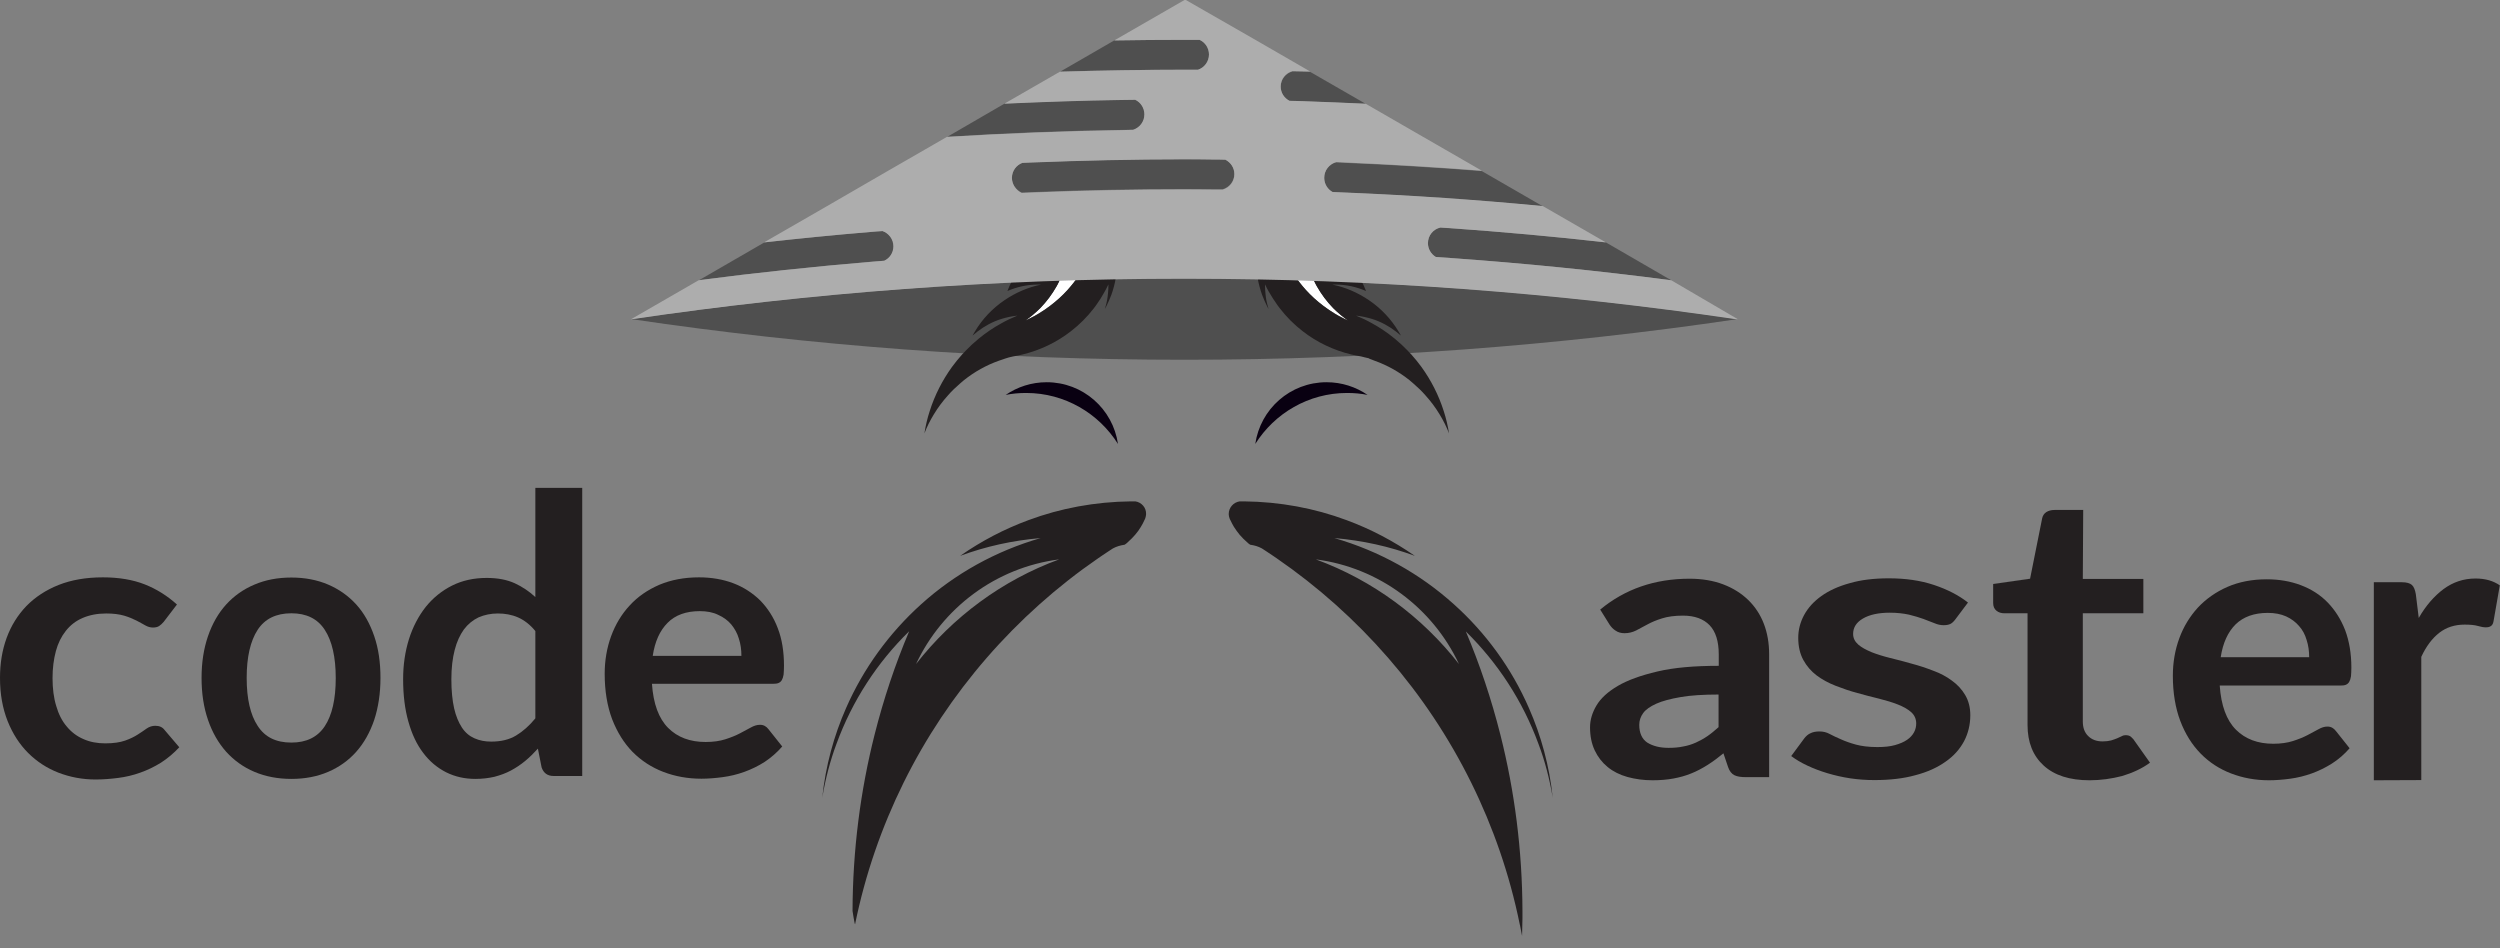 <?xml version="1.0" encoding="utf-8"?>
<!-- Generator: Adobe Illustrator 21.1.0, SVG Export Plug-In . SVG Version: 6.00 Build 0)  -->
<svg version="1.1" id="Layer_1" xmlns="http://www.w3.org/2000/svg" xmlns:xlink="http://www.w3.org/1999/xlink" x="0px" y="0px"
	 viewBox="0 0 1280 485.6" style="enable-background:new 0 0 1280 485.6;" xml:space="preserve">
<rect x="0" y="0" width="1280" height="485.6" fill="#808080" stroke="none"/>
<style type="text/css">
	.st0{display:none;}
	.st1{display:inline;fill:#DBDBDB;}
	.st2{display:inline;fill:#FFFFFF;}
	.st3{display:none;fill:#DBDBDB;}
	.st4{display:inline;fill:none;stroke:#000000;stroke-width:0.299;stroke-miterlimit:10;}
	.st5{display:inline;fill:none;stroke:#000000;stroke-width:0.25;stroke-miterlimit:10;}
	.st6{display:inline;fill:none;stroke:#000000;stroke-width:0.432;stroke-miterlimit:10;}
	.st7{display:inline;fill:none;stroke:#000000;stroke-width:0.599;stroke-miterlimit:10;}
	.st8{fill:#231F20;}
	.st9{display:inline;}
	.st10{fill:#FFFFFF;}
	.st11{fill:#4F4F4F;}
	.st12{display:inline;fill:none;stroke:#0C002D;stroke-miterlimit:10;}
	.st13{fill:#ADADAD;}
	.st14{fill:#090011;}
</style>
<g id="Layer_1_1_">
	<g id="without_grid" class="st0">
		<path id="XMLID_343_" class="st1" d="M409.9,144.4c0,0-66.9,7-96,26.7c0,0,33.8-10.9,45.1-6.1c0,0-58.3,20-79.7,44.3
			S245.6,257,245.6,257s25-30.5,30.9-31.6c0,0-55.7,119.9-60.4,240.5c0,0,113.7-229,118.9-238.7c0,0,55.2-55,74.9-57.4
			C409.9,169.9,432.8,141.1,409.9,144.4z"/>
		<path id="XMLID_342_" class="st2" d="M343,185.5c0,0-41.1,15.8-48.4,27.6c-7.4,11.8-17,44.9-17,44.9s13.5-26.2,26.7-33.2
			c0,0-20.2,38.7-26.7,57.2c0,0,29.5-59.2,39.5-62.5c0,0,28.6-29.1,44.9-31.9c0,0-36.2,12.7-43.9,19
			C318.1,206.6,324.3,194.8,343,185.5z"/>
	</g>
	<path id="XMLID_110_" class="st3" d="M519.3,495.7c-0.3-0.7-0.6-1.4-0.8-2.1c0,2.3,0.1,4.6,0.1,6.8c0.3-1.4,0.5-2.9,0.8-4.3
		C519.4,496,519.4,495.8,519.3,495.7z"/>
	<path id="XMLID_111_" class="st3" d="M519.4,496.2c0-0.1,0-0.1,0-0.2s-0.1-0.2-0.1-0.3C519.4,495.8,519.4,496,519.4,496.2z"/>
	<path id="XMLID_112_" class="st3" d="M518.5,490.8c0,0.3,0,0.6,0,0.9c0,0.6,0,1.3,0,1.9c0.3,0.7,0.6,1.4,0.8,2.1
		C519,494,518.7,492.4,518.5,490.8z"/>
	<path id="with_grid_2" class="st3" d="M785.4,253.9c-0.3,0-0.6,0-0.9,0c-0.4,0-0.8,0-1.2,0c-13.9,0.1-27.2,2.7-39.6,7.2
		c-9.5,3.5-18.4,8.2-26.5,13.9c9.9-3.6,20.3-6,31.2-6.9c-17.4,5-33.2,13.9-46.3,25.7c-12.4,11.1-22.3,24.8-29.1,40.2
		c-4.8,10.8-7.9,22.5-9.2,34.7c1.2-7.2,3-14.2,5.5-20.9c6.1-16.6,15.8-31.5,28.2-43.6c-14.2,33.6-22,70.6-22,109.4
		c0,0.6,0,1.3,0,1.9c0,2.3,0.1,4.6,0.1,6.8c0.3-1.5,0.6-3,0.9-4.5c12.1-59.4,47.4-110.3,96-143c0.8-0.5,1.5-1,2.3-1.5
		c0.6-0.4,1.2-0.8,1.8-1.2c1.4-0.7,2.9-1.2,4.6-1.4c0.1,0,0.1-0.1,0.2-0.2c0.2-0.1,0.4-0.3,0.6-0.5c1.2-1,2.3-2.1,3.3-3.2
		c0.8-1,1.6-2,2.2-3.1c0.5-0.8,1-1.7,1.4-2.6c0.1-0.3,0.3-0.6,0.4-0.8c0.2-0.5,0.3-1,0.3-1.6C789.4,256.4,787.7,254.4,785.4,253.9z"
		/>
	<g id="mustache_grid_1" class="st0">
		<circle id="XMLID_2_" class="st4" cx="784.6" cy="258.8" r="4.8"/>
		<circle id="XMLID_5_" class="st5" cx="738.9" cy="309.5" r="4.8"/>
		<circle id="XMLID_3_" class="st5" cx="766.3" cy="251" r="24.7"/>
		<circle id="XMLID_4_" class="st5" cx="782.6" cy="283.6" r="12.9"/>
		<circle id="XMLID_6_" class="st6" cx="784.6" cy="371.6" r="117.6"/>
		<circle id="XMLID_7_" class="st5" cx="758.1" cy="385.4" r="117.6"/>
		<circle id="XMLID_12_" class="st7" cx="957.4" cy="413.7" r="281.9"/>
		<circle id="XMLID_13_" class="st5" cx="899.5" cy="463.8" r="227.6"/>
		<circle id="XMLID_8_" class="st5" cx="780.8" cy="381.3" r="117.6"/>
		<circle id="XMLID_10_" class="st5" cx="779.9" cy="388.3" r="117.6"/>
	</g>
	<g id="mustache_grid_2" class="st0">
		<circle id="XMLID_36_" class="st4" cx="784.4" cy="258.9" r="5"/>
		<circle id="XMLID_34_" class="st5" cx="751.3" cy="354.9" r="45.2"/>
		<circle id="XMLID_38_" class="st5" cx="751.3" cy="344.9" r="61.1"/>
		<circle id="XMLID_32_" class="st5" cx="766.3" cy="251" r="24.7"/>
		<circle id="XMLID_31_" class="st5" cx="782.6" cy="283.6" r="12.9"/>
		<circle id="XMLID_30_" class="st6" cx="784.6" cy="371.6" r="117.6"/>
		<circle id="XMLID_29_" class="st5" cx="758.1" cy="385.4" r="117.6"/>
		<circle id="XMLID_28_" class="st7" cx="957.4" cy="413.7" r="281.9"/>
		<circle id="XMLID_27_" class="st5" cx="899.5" cy="463.8" r="227.6"/>
		<circle id="XMLID_26_" class="st5" cx="780.8" cy="381.3" r="117.6"/>
		<circle id="XMLID_9_" class="st5" cx="779.9" cy="388.3" r="117.6"/>
		<circle id="XMLID_37_" class="st5" cx="738.1" cy="309.4" r="23.3"/>
		<circle id="XMLID_40_" class="st5" cx="715.9" cy="331.6" r="23.3"/>
		<circle id="XMLID_41_" class="st5" cx="730.2" cy="314.3" r="18.4"/>
		<circle id="XMLID_42_" class="st5" cx="719.2" cy="324.3" r="18.4"/>
	</g>
</g>
<g id="Text">
	<g id="code">
		<g id="XMLID_271_">
			<path id="XMLID_292_" class="st8" d="M83.8,318.4c-0.8,0.9-1.5,1.6-2.3,2.1c-0.7,0.5-1.8,0.8-3.2,0.8c-1.3,0-2.7-0.4-3.9-1.1
				c-1.3-0.7-2.8-1.6-4.6-2.5c-1.8-0.9-3.9-1.8-6.3-2.5c-2.4-0.7-5.5-1.1-9.1-1.1c-4.6,0-8.6,0.8-12.1,2.3s-6.3,3.7-8.6,6.6
				s-4,6.3-5.1,10.4s-1.7,8.7-1.7,13.8c0,5.3,0.6,10.1,1.9,14.3c1.2,4.2,3,7.7,5.4,10.5c2.3,2.8,5.2,5,8.5,6.4
				c3.3,1.5,7.1,2.2,11.2,2.2c4.2,0,7.5-0.5,10.1-1.4c2.6-0.9,4.8-2,6.5-3.1c1.8-1.1,3.3-2.2,4.6-3.1c1.3-0.9,2.8-1.4,4.4-1.4
				c2.1,0,3.7,0.7,4.8,2.2l7.5,8.8c-2.9,3.1-6,5.7-9.4,7.9c-3.4,2.1-6.9,3.8-10.6,5.1c-3.6,1.3-7.4,2.2-11.3,2.7s-7.7,0.8-11.6,0.8
				c-6.7,0-13-1.2-19-3.5c-5.9-2.3-11.1-5.7-15.5-10.1s-7.9-9.8-10.5-16.3C1.3,362.6,0,355.3,0,347.1c0-7.4,1.1-14.2,3.4-20.5
				s5.7-11.7,10.1-16.3c4.5-4.6,10-8.2,16.5-10.8c6.6-2.6,14.1-3.9,22.7-3.9c8.1,0,15.3,1.2,21.4,3.6s11.6,5.9,16.5,10.3L83.8,318.4
				z"/>
			<path id="XMLID_289_" class="st8" d="M149.2,295.7c6.9,0,13.2,1.2,18.8,3.6s10.4,5.8,14.4,10.2c4,4.4,7,9.8,9.2,16.2
				c2.2,6.4,3.2,13.5,3.2,21.4s-1.1,15.1-3.2,21.5c-2.2,6.4-5.2,11.8-9.2,16.3s-8.8,7.9-14.4,10.3c-5.6,2.4-11.9,3.6-18.8,3.6
				c-6.9,0-13.2-1.2-18.9-3.6s-10.5-5.9-14.5-10.3c-4-4.5-7.1-9.9-9.3-16.3c-2.2-6.4-3.3-13.5-3.3-21.5c0-7.9,1.1-15,3.3-21.4
				c2.2-6.4,5.3-11.8,9.3-16.2c4-4.4,8.8-7.8,14.5-10.2C135.9,296.9,142.2,295.7,149.2,295.7z M149.2,380.2c7.7,0,13.4-2.8,17.1-8.4
				c3.7-5.6,5.6-13.8,5.6-24.6c0-10.8-1.9-19-5.6-24.7c-3.7-5.7-9.4-8.5-17.1-8.5c-7.8,0-13.6,2.8-17.3,8.5s-5.6,13.9-5.6,24.6
				s1.9,18.9,5.6,24.5C135.6,377.4,141.3,380.2,149.2,380.2z"/>
			<path id="XMLID_275_" class="st8" d="M283.4,397.3c-3.1,0-5.1-1.5-6.1-4.4l-1.9-9.6c-2.1,2.3-4.2,4.4-6.5,6.3s-4.7,3.5-7.3,4.9
				c-2.6,1.4-5.4,2.4-8.4,3.2c-3,0.7-6.3,1.1-9.8,1.1c-5.4,0-10.4-1.1-15-3.4c-4.5-2.3-8.4-5.5-11.7-9.9c-3.3-4.3-5.8-9.6-7.6-16
				c-1.8-6.3-2.7-13.6-2.7-21.7c0-7.4,1-14.2,3-20.6c2-6.3,4.9-11.8,8.6-16.5c3.8-4.7,8.3-8.3,13.5-10.9s11.1-3.9,17.7-3.9
				c5.6,0,10.3,0.9,14.3,2.7c3.9,1.8,7.5,4.2,10.6,7.1v-55.9h24v147.5L283.4,397.3L283.4,397.3z M251.5,379.7c5,0,9.2-1,12.7-3.1
				s6.8-5,9.9-8.8v-44.7c-2.7-3.3-5.7-5.6-8.9-7c-3.2-1.4-6.7-2-10.3-2c-3.6,0-6.9,0.7-9.9,2c-2.9,1.4-5.4,3.4-7.5,6.2
				c-2,2.8-3.6,6.2-4.7,10.5c-1.1,4.2-1.7,9.2-1.7,15s0.5,10.8,1.4,14.8s2.3,7.3,4,9.9s3.9,4.4,6.4,5.5
				C245.6,379.2,248.4,379.7,251.5,379.7z"/>
			<path id="XMLID_272_" class="st8" d="M357.9,295.6c6.3,0,12.2,1,17.5,3s9.9,5,13.8,8.8c3.8,3.9,6.9,8.6,9,14.2
				c2.2,5.6,3.2,12.1,3.2,19.3c0,1.8-0.1,3.3-0.2,4.5c-0.2,1.2-0.5,2.1-0.9,2.8c-0.4,0.7-1,1.2-1.7,1.5s-1.6,0.4-2.7,0.4h-62.1
				c0.7,10.3,3.5,17.8,8.3,22.6c4.8,4.8,11.2,7.2,19.2,7.2c3.9,0,7.3-0.5,10.1-1.4c2.8-0.9,5.3-1.9,7.4-3s4-2.1,5.6-3
				s3.1-1.4,4.7-1.4c1,0,1.8,0.2,2.5,0.6s1.3,0.9,1.9,1.7l7,8.8c-2.7,3.1-5.7,5.7-9,7.9c-3.3,2.1-6.8,3.8-10.4,5.1
				c-3.6,1.3-7.3,2.2-11.1,2.7c-3.8,0.5-7.4,0.8-10.9,0.8c-7,0-13.5-1.2-19.5-3.5s-11.2-5.7-15.7-10.2c-4.4-4.5-7.9-10.1-10.5-16.8
				c-2.5-6.7-3.8-14.4-3.8-23.2c0-6.8,1.1-13.3,3.3-19.3c2.2-6,5.4-11.3,9.5-15.7c4.1-4.5,9.2-8,15.2-10.6
				C343.6,296.9,350.3,295.6,357.9,295.6z M358.3,312.9c-7,0-12.6,2-16.5,6c-4,4-6.5,9.6-7.6,16.9h45.4c0-3.1-0.4-6.1-1.3-8.8
				c-0.8-2.8-2.2-5.2-3.9-7.3c-1.8-2.1-4-3.7-6.7-4.9C365.1,313.5,361.9,312.9,358.3,312.9z"/>
		</g>
	</g>
	<g id="aster">
		<g id="XMLID_278_">
			<path id="XMLID_288_" class="st8" d="M905.8,397.9h-11.9c-2.5,0-4.5-0.3-5.9-1s-2.5-2.1-3.2-4.1l-2.4-7.1c-2.8,2.3-5.5,4.3-8.2,6
				s-5.5,3.2-8.3,4.3c-2.9,1.2-5.9,2-9.1,2.6c-3.2,0.6-6.8,0.9-10.7,0.9c-4.6,0-8.9-0.6-12.9-1.7c-3.9-1.1-7.3-2.8-10.1-5.1
				c-2.8-2.3-5-5.1-6.6-8.5s-2.4-7.3-2.4-11.8c0-3.8,1.1-7.5,3.3-11.2s5.8-7,10.9-10c5.1-3,11.8-5.4,20.3-7.4
				c8.4-2,18.9-2.9,31.4-2.9V335c0-6.7-1.6-11.7-4.7-14.9c-3.1-3.2-7.6-4.9-13.6-4.9c-4.3,0-7.9,0.5-10.7,1.4
				c-2.9,0.9-5.3,1.9-7.5,3.1c-2.1,1.1-4.1,2.2-5.8,3.1c-1.8,0.9-3.8,1.4-5.9,1.4c-1.8,0-3.3-0.4-4.6-1.3c-1.3-0.8-2.3-1.9-3.1-3.1
				l-4.8-7.7c12.7-10.5,27.9-15.8,45.8-15.8c6.4,0,12.2,1,17.2,2.9s9.3,4.6,12.8,8s6.2,7.5,8,12.2s2.7,9.9,2.7,15.6V397.9z
				 M854.3,382.9c2.7,0,5.2-0.2,7.5-0.7c2.3-0.4,4.5-1.1,6.5-2s4-2,5.9-3.3s3.8-2.9,5.7-4.6v-16.7c-7.7,0-14.2,0.4-19.4,1.3
				s-9.4,2-12.5,3.4s-5.4,3-6.7,4.8s-2,3.8-2,6c0,4.2,1.4,7.3,4.1,9.1C846.3,382,849.9,382.9,854.3,382.9z"/>
			<path id="XMLID_286_" class="st8" d="M1001,317.3c-0.8,1-1.6,1.8-2.5,2.2c-0.9,0.4-2,0.6-3.4,0.6s-3-0.3-4.6-1
				c-1.6-0.6-3.5-1.4-5.7-2.2s-4.6-1.5-7.4-2.2c-2.8-0.6-6-1-9.8-1c-5.8,0-10.4,1-13.8,3c-3.4,2-5,4.6-5,7.9c0,2.1,0.9,3.9,2.6,5.4
				c1.7,1.5,4,2.7,6.8,3.9c2.8,1.1,6,2.1,9.6,3s7.3,1.8,11,2.9c3.8,1,7.4,2.2,11,3.6c3.6,1.3,6.8,3,9.6,5.1c2.8,2,5.1,4.5,6.8,7.4
				s2.6,6.3,2.6,10.3c0,4.8-1.1,9.3-3.2,13.3c-2.2,4.1-5.3,7.6-9.5,10.5c-4.2,3-9.3,5.3-15.4,6.9c-6.1,1.7-13.1,2.5-21,2.5
				c-4.2,0-8.4-0.3-12.4-0.9s-7.9-1.5-11.6-2.6c-3.7-1.1-7.1-2.4-10.3-3.9s-5.9-3.1-8.3-4.9l6.8-9.2c0.9-1.1,1.9-2,3.1-2.5
				c1.2-0.6,2.7-0.9,4.6-0.9c1.8,0,3.6,0.4,5.2,1.3c1.6,0.8,3.5,1.8,5.7,2.7c2.2,1,4.7,1.9,7.6,2.7c2.9,0.8,6.6,1.3,11.1,1.3
				c3.5,0,6.5-0.3,9-1s4.6-1.6,6.2-2.7c1.6-1.1,2.8-2.4,3.6-3.9s1.1-3,1.1-4.5c0-2.3-0.9-4.3-2.6-5.8c-1.7-1.5-4-2.8-6.8-3.9
				s-6.1-2.1-9.7-3c-3.6-0.9-7.3-1.8-11.1-2.9c-3.8-1-7.5-2.3-11.1-3.7c-3.6-1.4-6.9-3.2-9.7-5.3c-2.8-2.1-5.1-4.8-6.8-7.9
				s-2.6-6.9-2.6-11.3c0-4.1,1-8,3-11.7s4.9-6.9,8.8-9.7c3.9-2.8,8.7-5,14.5-6.6c5.8-1.7,12.5-2.5,20.1-2.5c8.5,0,16.2,1.1,23.1,3.4
				c6.9,2.3,12.7,5.3,17.4,9L1001,317.3z"/>
			<path id="XMLID_284_" class="st8" d="M1069.9,399.5c-10.2,0-18-2.5-23.5-7.5s-8.3-11.9-8.3-20.8V314h-11.9c-1.5,0-2.9-0.4-4-1.3
				s-1.7-2.2-1.7-3.9V299l18.9-2.7l6.2-31c0.3-1.3,1-2.4,2.1-3.1s2.5-1.1,4.2-1.1h14.7l-0.2,35.3h31V314h-31v55.4
				c0,3.2,0.9,5.7,2.8,7.5c1.8,1.8,4.3,2.7,7.3,2.7c1.8,0,3.2-0.2,4.4-0.5c1.2-0.4,2.2-0.7,3.1-1.1s1.7-0.8,2.4-1.1
				c0.7-0.4,1.4-0.5,2.1-0.5c0.8,0,1.5,0.2,2.1,0.5c0.5,0.4,1.1,0.9,1.7,1.6l8.5,12c-4.1,3-8.9,5.2-14.2,6.8
				C1081.2,398.7,1075.6,399.5,1069.9,399.5z"/>
			<path id="XMLID_281_" class="st8" d="M1160.6,296.6c6.3,0,12.1,1,17.4,3s9.9,4.9,13.7,8.8c3.8,3.9,6.8,8.6,9,14.2
				c2.1,5.6,3.2,12,3.2,19.2c0,1.8-0.1,3.3-0.2,4.5c-0.2,1.2-0.5,2.1-0.9,2.8c-0.4,0.7-1,1.2-1.7,1.5s-1.6,0.4-2.7,0.4h-61.9
				c0.7,10.3,3.5,17.8,8.3,22.6c4.8,4.8,11.2,7.2,19.1,7.2c3.9,0,7.3-0.5,10.1-1.4c2.8-0.9,5.3-1.9,7.4-3s4-2.1,5.6-3
				s3.1-1.4,4.6-1.4c1,0,1.8,0.2,2.5,0.6s1.3,0.9,1.9,1.7l7,8.8c-2.7,3.1-5.7,5.7-9,7.8c-3.3,2.1-6.8,3.8-10.4,5.1
				c-3.6,1.3-7.3,2.2-11,2.7s-7.4,0.8-10.9,0.8c-7,0-13.4-1.2-19.4-3.5s-11.2-5.7-15.6-10.2s-7.9-10.1-10.4-16.7s-3.8-14.4-3.8-23.1
				c0-6.8,1.1-13.2,3.3-19.2c2.2-6,5.4-11.2,9.5-15.7c4.1-4.4,9.2-8,15.1-10.6C1146.4,297.9,1153.1,296.6,1160.6,296.6z
				 M1161.1,313.8c-7,0-12.5,2-16.5,5.9c-4,4-6.5,9.6-7.6,16.8h45.3c0-3.1-0.4-6-1.3-8.8c-0.8-2.8-2.1-5.2-3.9-7.2
				c-1.8-2.1-4-3.7-6.6-4.9C1167.8,314.4,1164.7,313.8,1161.1,313.8z"/>
			<path id="XMLID_279_" class="st8" d="M1215.4,399.5V298.1h14.3c2.5,0,4.2,0.5,5.2,1.4s1.6,2.5,2,4.7l1.5,12.2
				c3.6-6.3,7.9-11.2,12.7-14.8c4.9-3.6,10.3-5.4,16.4-5.4c5,0,9.1,1.2,12.4,3.5l-3.2,18.3c-0.2,1.2-0.6,2-1.3,2.5
				c-0.7,0.5-1.5,0.7-2.7,0.7c-1,0-2.3-0.2-4-0.7s-4-0.7-6.8-0.7c-5.1,0-9.4,1.4-13,4.2c-3.6,2.8-6.7,6.9-9.2,12.3v63.1
				L1215.4,399.5L1215.4,399.5z"/>
		</g>
	</g>
</g>
<path id="XMLID_176_" class="st8" d="M581.3,256.7c-0.3,0-0.6,0-0.8,0c-0.5,0-0.9,0-1.4,0c-18.4,0.2-36.1,3.5-52.5,9.6
	c-12.5,4.6-24.3,10.8-35,18.3c13-4.8,26.8-7.9,41.2-9.1c-23,6.6-43.9,18.3-61.2,33.9c-16.3,14.7-29.5,32.8-38.4,53.1
	c-6.3,14.3-10.5,29.7-12.2,45.9c1.6-9.5,4-18.8,7.3-27.6c8-21.9,20.8-41.6,37.2-57.6c-7.2,17-13.1,34.7-17.7,52.9
	c-7.3,28.9-11.2,59.2-11.3,90.3c0.3,2.2,0.7,4.3,1.1,6.4c0.1,0.1,0.1,0.3,0.2,0.4c5.2-25.5,13.6-49.7,24.8-72.4
	c22.9-46.3,57.4-85.9,99.7-115c0.7-0.5,1.5-1,2.2-1.5c1-0.7,2-1.3,3-2c0.8-0.5,1.6-1,2.3-1.5c1.8-1,3.9-1.6,6-1.9
	c0.1-0.1,0.2-0.1,0.3-0.2c0.3-0.2,0.5-0.4,0.8-0.6c0.2-0.1,0.3-0.2,0.4-0.4c1.4-1.2,2.7-2.5,3.9-3.9c1.1-1.3,2.1-2.6,2.9-4
	c0.7-1.1,1.3-2.3,1.8-3.4c0.2-0.3,0.3-0.7,0.5-1.1c0.2-0.7,0.4-1.4,0.4-2.1C586.9,259.9,584.5,257.2,581.3,256.7z M469,340
	c13.4-28.6,40.7-49.4,73.3-53.6C513.1,297.1,487.8,315.9,469,340z"/>
<path id="XMLID_159_" class="st8" d="M795,408.4c-1.7-16.2-5.9-31.6-12.2-45.9c-8.9-20.4-22.1-38.5-38.4-53.1
	c-17.3-15.6-38.2-27.3-61.2-33.9c14.4,1.2,28.2,4.3,41.2,9.1c-10.8-7.5-22.5-13.7-35-18.3c-16.4-6.1-34-9.4-52.5-9.6
	c-0.5,0-0.9,0-1.4,0c-0.3,0-0.6,0-0.8,0c-3.2,0.5-5.6,3.2-5.6,6.5c0,0.8,0.2,1.5,0.4,2.1c0.1,0.4,0.3,0.7,0.5,1.1
	c0.5,1.2,1.2,2.3,1.8,3.4c0.9,1.4,1.9,2.8,2.9,4c1.2,1.4,2.5,2.7,3.9,3.9c0.1,0.1,0.3,0.2,0.4,0.4c0.3,0.2,0.5,0.4,0.8,0.6
	c0.1,0.1,0.2,0.1,0.3,0.2c2.2,0.3,4.2,0.9,6,1.9c0.8,0.5,1.6,1,2.3,1.5c1,0.7,2,1.3,3,2c0.7,0.5,1.5,1,2.2,1.5
	c42.3,29.1,76.8,68.6,99.7,115c11.2,22.7,19.6,46.9,24.8,72.4c0,0.1,0,0.2,0.1,0.3c0.4,1.9,0.7,3.8,1.1,5.7c0.1-3,0.1-6,0.2-9
	c0-0.8,0-1.7,0-2.5c0-0.4,0-0.8,0-1.2c-0.1-31.2-4-61.4-11.3-90.3c-4.6-18.2-10.5-35.9-17.7-52.9c16.3,16,29.2,35.7,37.2,57.6
	C791,389.6,793.4,398.9,795,408.4z M634.5,269.7c0.4,0.1,0.8,0.1,1.3,0.1C635.4,269.8,634.9,269.8,634.5,269.7z M673.7,286.4
	c32.5,4.2,59.9,25,73.3,53.6C728.2,315.9,702.9,297.1,673.7,286.4z"/>
<g id="mustache_grid_3" class="st0">
	<g id="mustache_grid_3_left" class="st9">
		<circle id="XMLID_191_" class="st10" cx="626.4" cy="469.5" r="5.2"/>
		<circle id="XMLID_190_" class="st10" cx="606.3" cy="561.2" r="74.1"/>
		<circle id="XMLID_189_" class="st10" cx="641.3" cy="609.1" r="129.3"/>
		<circle id="XMLID_188_" class="st10" cx="607.7" cy="461.3" r="25.6"/>
		<circle id="XMLID_187_" class="st10" cx="624.6" cy="495.2" r="13.4"/>
		<circle id="XMLID_186_" class="st10" cx="626.6" cy="586.3" r="121.9"/>
		<circle id="XMLID_185_" class="st10" cx="599.2" cy="600.7" r="121.9"/>
		<circle id="XMLID_184_" class="st10" cx="805.8" cy="630" r="292.2"/>
		<circle id="XMLID_183_" class="st10" cx="745.7" cy="682" r="236"/>
		<circle id="XMLID_182_" class="st10" cx="622.7" cy="596.5" r="121.9"/>
		<circle id="XMLID_181_" class="st10" cx="621.7" cy="603.6" r="121.9"/>
	</g>
	<g id="mustache_grid_3_right" class="st9">
		<circle id="XMLID_180_" class="st10" cx="670" cy="469.5" r="5.2"/>
		<circle id="XMLID_179_" class="st10" cx="690.2" cy="561.2" r="74.1"/>
		<circle id="XMLID_177_" class="st10" cx="655.2" cy="609.1" r="129.3"/>
		<circle id="XMLID_175_" class="st10" cx="688.8" cy="461.3" r="25.6"/>
		<circle id="XMLID_174_" class="st10" cx="671.9" cy="495.2" r="13.4"/>
		<circle id="XMLID_173_" class="st10" cx="669.9" cy="586.3" r="121.9"/>
		<circle id="XMLID_172_" class="st10" cx="697.3" cy="600.7" r="121.9"/>
		<circle id="XMLID_171_" class="st10" cx="490.7" cy="630" r="292.2"/>
		<circle id="XMLID_170_" class="st10" cx="550.8" cy="682" r="236"/>
		<circle id="XMLID_169_" class="st10" cx="673.8" cy="596.5" r="121.9"/>
		<circle id="XMLID_168_" class="st10" cx="674.8" cy="603.6" r="121.9"/>
	</g>
</g>
<g id="Inside_Hut">
	<path id="XMLID_91_" class="st11" d="M608,35.7c1.8,0,3.6,0,5.4,0c3.2-1.1,5.6-4.2,5.6-7.8c0-3.3-2-6.2-4.8-7.5c-2.3,0-4.5,0-6.8,0
		c-0.3,0-0.6,0-1,0c-12,0-24,0.1-35.9,0.3l-27.7,16c21.1-0.7,42.4-1,63.7-1C607,35.7,607.5,35.7,608,35.7z"/>
	<path id="XMLID_90_" class="st11" d="M528.5,83.1c-1.7,0.1-3.3,0.1-5,0.2c-3.2,1.1-5.4,4.2-5.4,7.7c0,3.4,2.1,6.3,5,7.6
		c2.4-0.1,4.7-0.2,7.1-0.3c25.3-1,50.7-1.5,76.2-1.5c5,0,9.9,0,14.9,0.1c1.6,0,3.1,0,4.7,0c3.4-1,6-4.2,6-7.9c0-3.2-1.9-6-4.6-7.4
		c-2.4,0-4.8-0.1-7.2-0.1c-4.6,0-9.2-0.1-13.8-0.1C580.3,81.5,554.4,82.1,528.5,83.1z"/>
	<path id="XMLID_88_" class="st11" d="M606.4,142.6c-96.2,0-190.7,7.1-283.1,20.8c92.4,13.7,186.9,20.8,283.1,20.8
		s190.7-7.1,283.1-20.8C797.2,149.7,702.6,142.6,606.4,142.6z"/>
	<path id="XMLID_87_" class="st11" d="M452.9,133.5c2.8-1.3,4.7-4.1,4.7-7.4c0-3.6-2.3-6.7-5.6-7.8c-2.2,0.2-4.4,0.3-6.6,0.5
		c-18.1,1.5-36.1,3.3-54,5.3L358,143.4c29.5-3.8,59.2-7,89.1-9.5C449,133.8,451,133.6,452.9,133.5z"/>
	<path id="XMLID_86_" class="st11" d="M737.5,116.5c-3.7,0.8-6.4,4.1-6.4,8c0,3,1.6,5.7,4.1,7.1c2.4,0.2,4.9,0.3,7.3,0.5
		c38.1,2.7,75.8,6.5,113.2,11.4l-33.5-19.4c-26.5-3-53.2-5.4-80-7.3C740.6,116.8,739.1,116.7,737.5,116.5z"/>
	<path id="XMLID_85_" class="st11" d="M684.1,83.1c-3.5,0.9-6.1,4.1-6.1,8c0,3.1,1.8,5.9,4.3,7.3c2.4,0.1,4.8,0.2,7.2,0.3
		c33.7,1.4,67.2,3.7,100.4,6.9l-31.2-18c-23.1-1.8-46.4-3.2-69.7-4.2C687.4,83.2,685.8,83.2,684.1,83.1z"/>
	<path id="XMLID_21_" class="st11" d="M660.3,51.7c2.4,0.1,4.7,0.1,7.1,0.2c10.7,0.3,21.3,0.8,31.9,1.3l-28.5-16.4
		c-1.4,0-2.7-0.1-4.1-0.1c-1.7-0.1-3.3-0.1-5-0.1c-3.5,1-6,4.2-6,7.9C655.8,47.6,657.6,50.4,660.3,51.7z"/>
	<path id="XMLID_20_" class="st11" d="M580.3,66.4c3.3-1.1,5.8-4.2,5.8-7.9c0-3.3-1.9-6.1-4.7-7.5c-2.4,0-4.8,0.1-7.2,0.1
		c-20,0.3-39.9,1-59.8,1.9l-29.3,17c30-1.9,60.2-3.1,90.6-3.5C577.2,66.5,578.8,66.5,580.3,66.4z"/>
</g>
<g id="Grid_Hut" class="st0">
	<circle id="XMLID_115_" class="st12" cx="647" cy="1874.9" r="1500"/>
	<circle id="XMLID_114_" class="st12" cx="647" cy="1863" r="1500"/>
	<circle id="XMLID_113_" class="st12" cx="647" cy="1851" r="1500"/>
	<circle id="XMLID_107_" class="st12" cx="647" cy="1839" r="1500"/>
	<circle id="XMLID_106_" class="st12" cx="647" cy="1827" r="1500"/>
	<circle id="XMLID_105_" class="st12" cx="647" cy="1815" r="1500"/>
	<circle id="XMLID_104_" class="st12" cx="647" cy="1803" r="1500"/>
	<circle id="XMLID_103_" class="st12" cx="647" cy="1791" r="1500"/>
	<circle id="XMLID_102_" class="st12" cx="647" cy="1779" r="1500"/>
	<circle id="XMLID_101_" class="st12" cx="647" cy="-1092.4" r="1500"/>
	<circle id="XMLID_100_" class="st12" cx="523.7" cy="361.9" r="6.5"/>
	<circle id="XMLID_99_" class="st12" cx="584.1" cy="334.4" r="6.5"/>
	<circle id="XMLID_98_" class="st12" cx="660.6" cy="332.8" r="6.5"/>
	<circle id="XMLID_97_" class="st12" cx="751.3" cy="360.7" r="6.5"/>
	<circle id="XMLID_96_" class="st12" cx="709.6" cy="334.4" r="6.5"/>
	<circle id="XMLID_95_" class="st12" cx="692.2" cy="297.8" r="6.5"/>
	<circle id="XMLID_94_" class="st12" cx="624.6" cy="308.9" r="6.5"/>
	<circle id="XMLID_18_" class="st12" cx="650.4" cy="284.9" r="6.5"/>
	<line id="XMLID_84_" class="st12" x1="-390.3" y1="861.8" x2="1563.5" y2="-266.2"/>
	<line id="XMLID_83_" class="st12" x1="1615.7" y1="821.9" x2="-338.1" y2="-306.1"/>
</g>
<g id="Eyebrows">
	<g id="Eyebrows_1_">
		<g id="Left_1_">
			<path id="XMLID_78_" class="st10" d="M560,115.5c-1.8,0.2-3.6,0.4-5.4,0.8c-0.2,0-0.5,0.1-0.7,0.1s-0.4,0.1-0.6,0.1
				c-2,0.4-3.9,1-5.8,1.6c0.1,1,0.1,2,0.1,3c0,0.4,0,0.8,0,1.1c-0.1,2.7-0.3,5.4-0.8,8c-0.1,0.5-0.2,1.1-0.3,1.6
				c-0.9,4.4-2.4,8.7-4.4,12.6c-0.4,0.7-0.7,1.4-1.1,2.1c-2.3,4-5.1,7.8-8.3,11.1c-1.1,1.1-2.3,2.2-3.5,3.2
				c-0.2,0.2-0.5,0.4-0.7,0.6c-1.1,0.9-2.2,1.7-3.3,2.5c0.6-0.3,1.2-0.5,1.8-0.8c1-0.5,1.9-1,2.9-1.5c0.6-0.3,1.2-0.7,1.9-1.1
				c2.1-1.2,4-2.5,5.9-4c3.3-2.4,6.3-5.2,9-8.2c1.1-1.2,2.1-2.4,3.1-3.7c1.2-1.5,2.3-3.1,3.4-4.7c2.8-4.2,5-8.8,6.8-13.6
				c0.2-0.7,0.5-1.3,0.7-2c0.9-2.8,1.6-5.6,2.1-8.5C561.9,115.7,561,115.6,560,115.5z"/>
			<path id="XMLID_77_" class="st8" d="M572.3,131.6c0-0.9-0.1-1.9-0.2-2.8c0-0.1,0-0.2,0-0.3c0-1.2-0.2-2.3-0.5-3.4
				c-1.1-3.9-3.9-7.1-7.6-8.6c-0.4-0.2-0.8-0.3-1.3-0.5c-0.5,2.9-1.2,5.8-2.1,8.5c-0.2,0.7-0.4,1.3-0.7,2c-1.7,4.8-4,9.4-6.8,13.6
				c-1.1,1.6-2.2,3.2-3.4,4.7c-1,1.3-2.1,2.5-3.1,3.7c-2.7,3-5.8,5.7-9,8.2c-1.9,1.4-3.9,2.7-5.9,4c-0.6,0.4-1.2,0.7-1.9,1.1
				c-0.9,0.5-1.9,1-2.9,1.5c-0.6,0.3-1.2,0.6-1.8,0.8c1.1-0.8,2.2-1.6,3.3-2.5c0.2-0.2,0.5-0.4,0.7-0.6c1.2-1,2.4-2.1,3.5-3.2
				c3.2-3.3,6-7,8.3-11.1c0.4-0.7,0.8-1.4,1.1-2.1c2-3.9,3.5-8.2,4.4-12.6c0.1-0.5,0.2-1.1,0.3-1.6c0.5-2.6,0.7-5.3,0.8-8
				c0-0.4,0-0.8,0-1.1c0-1,0-2-0.1-3c-14.5,5.1-26.1,16.3-31.6,30.7c4.8-2.1,10.1-3.3,15.7-3.3c0.5,0,1,0,1.6,0
				c-6.9,1.4-13.2,4.2-18.8,8c-6.2,4.2-11.4,9.7-15.2,16.1c-0.3,0.6-0.7,1.1-1,1.7c-0.1,0.1-0.1,0.2-0.2,0.3
				c0.1-0.1,0.2-0.2,0.3-0.2c0.7-0.6,1.4-1.2,2.2-1.8c3.6-2.8,7.8-5.1,12.3-6.5c2.6-0.8,5.4-1.4,8.2-1.7c-2.9,1.2-5.7,2.5-8.3,4
				c-2,1.1-4,2.3-5.9,3.6c-1.8,1.2-3.5,2.5-5.1,3.8c-0.4,0.3-0.8,0.6-1.2,1c-1.9,1.6-3.7,3.2-5.4,5c-0.2,0.2-0.3,0.3-0.5,0.5
				c-0.6,0.6-1.2,1.3-1.8,1.9h-0.1v0.1c-1.8,2-3.6,4.2-5.2,6.4c-4.9,6.8-8.8,14.4-11.4,22.6c-1.2,3.7-2.1,7.5-2.7,11.4
				c1.3-3.4,2.9-6.6,4.8-9.7c2.1-3.5,4.5-6.7,7.2-9.7c1.9-2.2,4-4.2,6.2-6.1c0.7-0.6,1.4-1.2,2.1-1.8c5.3-4.2,11.3-7.6,17.8-9.9
				c1.1-0.4,2.3-0.8,3.5-1.2l0,0l0,0c1-0.4,2.5-0.7,3.8-1c1.6-0.3,3.3-0.6,4.8-1c9.2-2.2,17.6-6.3,24.8-11.9
				c4.4-3.4,8.3-7.3,11.7-11.7c0.4-0.5,0.8-1,1.2-1.6c1.6-2.2,3.1-4.6,4.4-7c0.7-1.2,1.3-2.4,1.9-3.7c0,0.4,0,0.7,0,1.1
				c0,1.1-0.1,2.3-0.2,3.4c-0.2,2.4-0.6,4.7-1.3,7c-0.1,0.4-0.2,0.8-0.3,1.1c0.2-0.4,0.4-0.7,0.6-1.1c1-2,1.9-4,2.7-6.1
				c2-5.6,3.1-11.6,3.1-17.9C572.3,132.7,572.3,132.2,572.3,131.6z"/>
		</g>
		<g id="Right_2_">
			<path id="XMLID_74_" class="st10" d="M655.2,115.5c1.8,0.2,3.6,0.4,5.4,0.8c0.2,0,0.5,0.1,0.7,0.1s0.4,0.1,0.6,0.1
				c2,0.4,3.9,1,5.8,1.6c-0.1,1-0.1,2-0.1,3c0,0.4,0,0.8,0,1.1c0.1,2.7,0.3,5.4,0.8,8c0.1,0.5,0.2,1.1,0.3,1.6
				c0.9,4.4,2.4,8.7,4.4,12.6c0.4,0.7,0.7,1.4,1.1,2.1c2.3,4,5.1,7.8,8.3,11.1c1.1,1.1,2.3,2.2,3.5,3.2c0.2,0.2,0.5,0.4,0.7,0.6
				c1.1,0.9,2.2,1.7,3.3,2.5c-0.6-0.3-1.2-0.5-1.8-0.8c-1-0.5-1.9-1-2.9-1.5c-0.6-0.3-1.2-0.7-1.9-1.1c-2.1-1.2-4-2.5-5.9-4
				c-3.3-2.4-6.3-5.2-9-8.2c-1.1-1.2-2.1-2.4-3.1-3.7c-1.2-1.5-2.3-3.1-3.4-4.7c-2.8-4.2-5-8.8-6.8-13.6c-0.2-0.7-0.5-1.3-0.7-2
				c-0.9-2.8-1.6-5.6-2.1-8.5C653.3,115.7,654.3,115.6,655.2,115.5z"/>
			<path id="XMLID_55_" class="st8" d="M642.9,131.6c0-0.9,0.1-1.9,0.2-2.8c0-0.1,0-0.2,0-0.3c0-1.2,0.2-2.3,0.5-3.4
				c1.1-3.9,3.9-7.1,7.6-8.6c0.4-0.2,0.8-0.3,1.3-0.5c0.5,2.9,1.2,5.8,2.1,8.5c0.2,0.7,0.4,1.3,0.7,2c1.7,4.8,4,9.4,6.8,13.6
				c1.1,1.6,2.2,3.2,3.4,4.7c1,1.3,2.1,2.5,3.1,3.7c2.7,3,5.8,5.7,9,8.2c1.9,1.4,3.9,2.7,5.9,4c0.6,0.4,1.2,0.7,1.9,1.1
				c0.9,0.5,1.9,1,2.9,1.5c0.6,0.3,1.2,0.6,1.8,0.8c-1.1-0.8-2.2-1.6-3.3-2.5c-0.2-0.2-0.5-0.4-0.7-0.6c-1.2-1-2.4-2.1-3.5-3.2
				c-3.2-3.3-6-7-8.3-11.1c-0.4-0.7-0.8-1.4-1.1-2.1c-2-3.9-3.5-8.2-4.4-12.6c-0.1-0.5-0.2-1.1-0.3-1.6c-0.5-2.6-0.7-5.3-0.8-8
				c0-0.4,0-0.8,0-1.1c0-1,0-2,0.1-3c14.5,5.1,26.1,16.3,31.6,30.7c-4.8-2.1-10.1-3.3-15.7-3.3c-0.5,0-1,0-1.6,0
				c6.9,1.4,13.2,4.2,18.8,8c6.2,4.2,11.4,9.7,15.2,16.1c0.3,0.6,0.7,1.1,1,1.7c0.1,0.1,0.1,0.2,0.2,0.3c-0.1-0.1-0.2-0.2-0.3-0.2
				c-0.7-0.6-1.4-1.2-2.2-1.8c-3.6-2.8-7.8-5.1-12.3-6.5c-2.6-0.8-5.4-1.4-8.2-1.7c2.9,1.2,5.7,2.5,8.3,4c2,1.1,4,2.3,5.9,3.6
				c1.8,1.2,3.5,2.5,5.1,3.8c0.4,0.3,0.8,0.6,1.2,1c1.9,1.6,3.7,3.2,5.4,5c0.2,0.2,0.3,0.3,0.5,0.5c0.6,0.6,1.2,1.3,1.8,1.9h0.1v0.1
				c1.8,2,3.6,4.2,5.2,6.4c4.9,6.8,8.8,14.4,11.4,22.6c1.2,3.7,2.1,7.5,2.7,11.4c-1.3-3.4-2.9-6.6-4.8-9.7c-2.1-3.5-4.5-6.7-7.2-9.7
				c-1.9-2.2-4-4.2-6.2-6.1c-0.7-0.6-1.4-1.2-2.1-1.8c-5.3-4.2-11.3-7.6-17.8-9.9c-1.1-0.4-1.9-0.8-3.1-1.2h0.4l0,0
				c-2-0.4-2.9-0.7-4.2-1c-1.6-0.3-3.4-0.6-5-1c-9.2-2.2-17.7-6.3-24.9-11.9c-4.4-3.4-8.3-7.3-11.7-11.7c-0.4-0.5-0.8-1-1.2-1.6
				c-1.6-2.2-3.1-4.6-4.5-7c-0.7-1.2-1.3-2.4-1.9-3.7c0,0.4,0,0.7,0,1.1c0,1.1,0.1,2.3,0.2,3.4c0.2,2.4,0.6,4.7,1.3,7
				c0.1,0.4,0.2,0.8,0.3,1.1c-0.2-0.4-0.4-0.7-0.6-1.1c-1-2-1.9-4-2.7-6.1c-2-5.6-3.1-11.6-3.1-17.9
				C642.9,132.7,642.9,132.2,642.9,131.6z"/>
		</g>
	</g>
	<g id="Grid_1_" class="st0">
		<g id="Eyebrow_grid" class="st9">
			<circle id="XMLID_158_" class="st10" cx="609.9" cy="363.8" r="10.2"/>
			<circle id="XMLID_152_" class="st10" cx="597.8" cy="417.4" r="41"/>
			<circle id="XMLID_151_" class="st10" cx="614.2" cy="394.4" r="41"/>
			<circle id="XMLID_150_" class="st10" cx="588.3" cy="407.9" r="30.7"/>
			<circle id="XMLID_149_" class="st10" cx="603.3" cy="446.6" r="61.5"/>
			<circle id="XMLID_148_" class="st10" cx="590.2" cy="456" r="51.2"/>
			<circle id="XMLID_147_" class="st10" cx="577.9" cy="389.2" r="51.2"/>
			<circle id="XMLID_146_" class="st10" cx="562.3" cy="345" r="51.2"/>
			<circle id="XMLID_145_" class="st10" cx="559.9" cy="358.1" r="41"/>
			<circle id="XMLID_144_" class="st10" cx="570.1" cy="355.6" r="51.2"/>
			<circle id="XMLID_143_" class="st10" cx="582.7" cy="420.4" r="30.7"/>
			<circle id="XMLID_142_" class="st10" cx="585.8" cy="378.2" r="30.7"/>
			<circle id="XMLID_141_" class="st10" cx="579.3" cy="367.5" r="41"/>
		</g>
		<g id="Eyebrow_grid_1_" class="st9">
			<circle id="XMLID_64_" class="st10" cx="686" cy="363.8" r="10.2"/>
			<circle id="XMLID_63_" class="st10" cx="698" cy="417.4" r="41"/>
			<circle id="XMLID_62_" class="st10" cx="681.6" cy="394.4" r="41"/>
			<circle id="XMLID_61_" class="st10" cx="707.6" cy="407.9" r="30.7"/>
			<circle id="XMLID_60_" class="st10" cx="692.6" cy="446.6" r="61.5"/>
			<circle id="XMLID_59_" class="st10" cx="705.7" cy="456" r="51.2"/>
			<circle id="XMLID_58_" class="st10" cx="718" cy="389.2" r="51.2"/>
			<circle id="XMLID_57_" class="st10" cx="733.5" cy="345" r="51.2"/>
			<circle id="XMLID_50_" class="st10" cx="736" cy="358.1" r="41"/>
			<circle id="XMLID_46_" class="st10" cx="725.8" cy="355.6" r="51.2"/>
			<circle id="XMLID_45_" class="st10" cx="713.2" cy="420.4" r="30.7"/>
			<circle id="XMLID_44_" class="st10" cx="710.1" cy="378.2" r="30.7"/>
			<circle id="XMLID_43_" class="st10" cx="716.6" cy="367.5" r="41"/>
		</g>
	</g>
</g>
<g id="Outside_Hut">
	<path id="XMLID_92_" class="st13" d="M855.7,143.5c-37.4-4.9-75.2-8.7-113.2-11.4c-2.4-0.2-4.9-0.3-7.3-0.5
		c-2.4-1.4-4.1-4.1-4.1-7.1c0-3.9,2.7-7.2,6.4-8c1.6,0.1,3.2,0.2,4.7,0.3c26.8,1.9,53.5,4.3,80,7.3l-32.3-18.6
		c-33.2-3.2-66.7-5.5-100.4-6.9c-2.4-0.1-4.8-0.2-7.2-0.3c-2.6-1.4-4.3-4.1-4.3-7.3c0-3.8,2.6-7,6.1-8c1.6,0.1,3.3,0.1,4.9,0.2
		c23.4,1,46.6,2.4,69.7,4.2L728.5,70l-29.3-16.9c-10.6-0.5-21.3-0.9-31.9-1.3c-2.4-0.1-4.7-0.1-7.1-0.2c-2.7-1.4-4.5-4.1-4.5-7.3
		c0-3.8,2.5-6.9,6-7.9c1.7,0,3.3,0.1,5,0.1c1.4,0,2.7,0.1,4.1,0.1l-27.7-16L606.8-0.2l-36.3,20.9c12-0.2,23.9-0.3,35.9-0.3
		c0.3,0,0.6,0,1,0c2.3,0,4.5,0,6.8,0c2.9,1.3,4.8,4.2,4.8,7.5c0,3.6-2.3,6.7-5.6,7.8c-1.8,0-3.6,0-5.4,0c-0.5,0-1.1,0-1.6,0
		c-21.3,0-42.5,0.4-63.7,1l-28.5,16.4c19.9-0.9,39.8-1.6,59.8-1.9c2.4,0,4.8-0.1,7.2-0.1c2.8,1.3,4.7,4.2,4.7,7.5
		c0,3.7-2.4,6.8-5.8,7.9c-1.6,0-3.1,0-4.7,0.1c-30.4,0.5-60.6,1.7-90.6,3.5l-30.2,17.4l-31.1,18l-32.3,18.6c17.9-2,35.9-3.8,54-5.3
		c2.2-0.2,4.4-0.4,6.6-0.5c3.2,1.1,5.6,4.2,5.6,7.8c0,3.3-1.9,6.1-4.7,7.4c-2,0.2-3.9,0.3-5.9,0.5c-29.9,2.5-59.6,5.6-89.1,9.5
		l-34.7,20l0,0c92.4-13.7,186.9-20.8,283.1-20.8s190.7,7.1,283.1,20.8c0.2,0,0.4-0.1,0.5-0.1L855.7,143.5z M518.1,91.1
		c0-3.6,2.3-6.6,5.4-7.7c1.7-0.1,3.3-0.1,5-0.2c25.8-1,51.8-1.6,77.9-1.6c4.6,0,9.2,0,13.8,0.1c2.4,0,4.8,0,7.2,0.1
		c2.7,1.4,4.6,4.1,4.6,7.4c0,3.8-2.5,6.9-6,7.9c-1.6,0-3.1,0-4.7,0c-4.9,0-9.9-0.1-14.9-0.1c-25.5,0-50.9,0.5-76.2,1.5
		c-2.4,0.1-4.7,0.2-7.1,0.3C520.2,97.4,518.1,94.4,518.1,91.1z"/>
</g>
<g id="Eyes">
	<g id="Eyes_1_">
		<path id="XMLID_49_" class="st14" d="M642.7,227.3c2.6-17.9,17.9-31.6,36.5-31.6c7.8,0,15,2.4,21,6.5c-3.4-0.7-6.9-1-10.5-1
			C669.9,201.2,652.5,211.7,642.7,227.3z"/>
		<path id="XMLID_33_" class="st14" d="M572.4,227.3c-2.6-17.9-17.9-31.6-36.5-31.6c-7.8,0-15,2.4-21,6.5c3.4-0.7,6.9-1,10.5-1
			C545.2,201.2,562.6,211.7,572.4,227.3z"/>
	</g>
	<g id="Grid_2_" class="st0">
		<circle id="XMLID_14_" class="st12" cx="712.4" cy="464.4" r="43.5"/>
		<circle id="XMLID_1_" class="st12" cx="704.2" cy="445.5" r="29"/>
		<circle id="XMLID_16_" class="st12" cx="583.4" cy="464.4" r="43.5"/>
		<circle id="XMLID_15_" class="st12" cx="591.6" cy="445.5" r="29"/>
	</g>
</g>
<g id="Grid" class="st0">
</g>
</svg>
